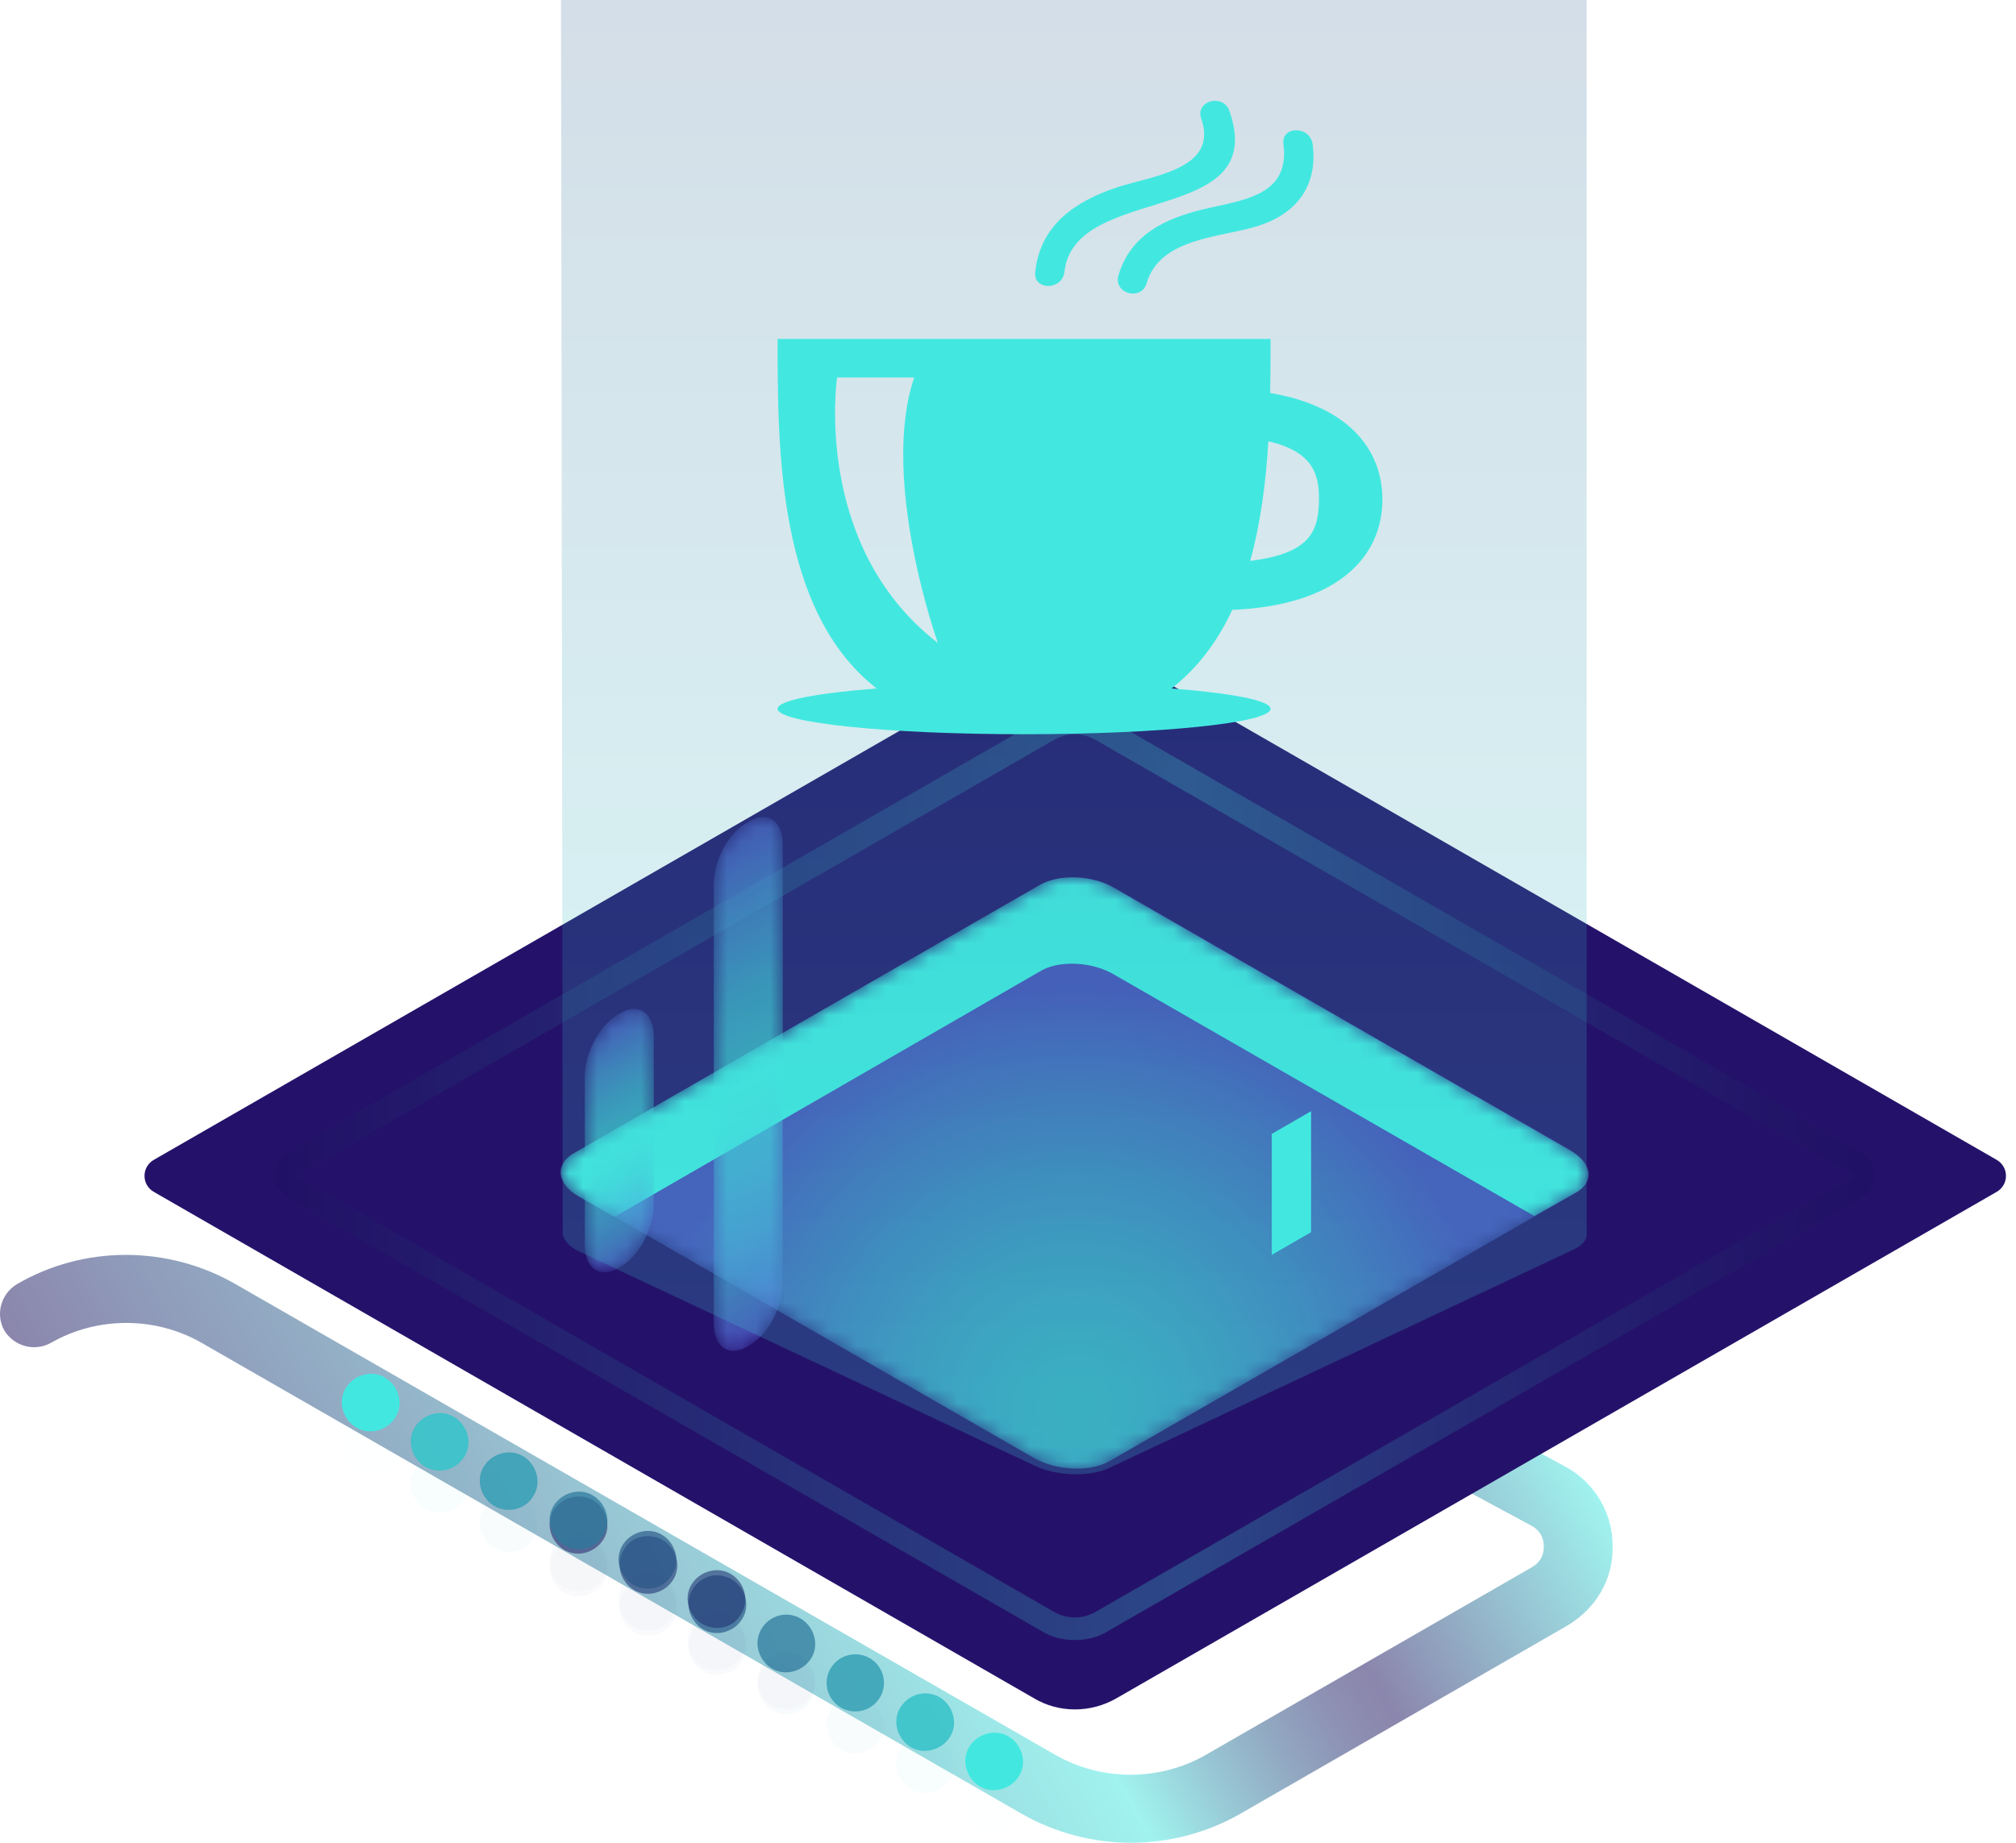 <svg width="140" height="128" viewBox="0 0 140 128" fill="none" xmlns="http://www.w3.org/2000/svg">
<path opacity="0.5" d="M78.543 128C81.149 128 83.817 127.321 86.175 125.962L108.823 112.926C110.808 111.753 112.049 109.714 111.987 107.366C111.987 105.081 110.746 102.98 108.698 101.868L87.043 90.192C85.927 89.574 84.437 90.007 83.817 91.119C83.196 92.231 83.631 93.713 84.748 94.331L106.403 106.007C107.147 106.44 107.209 107.119 107.209 107.428C107.209 107.737 107.147 108.417 106.403 108.849L83.755 121.884C80.528 123.738 76.495 123.738 73.269 121.884L16.37 89.204C11.654 86.486 5.821 86.486 1.168 89.204C0.051 89.883 -0.322 91.304 0.299 92.416C0.981 93.528 2.409 93.899 3.525 93.281C6.752 91.428 10.785 91.428 14.012 93.281L70.911 125.962C73.269 127.321 75.937 128 78.543 128Z" fill="url(#paint0_linear)"/>
<path d="M67.298 121.357C66.738 122.287 67.111 123.527 68.044 124.085C68.978 124.643 70.222 124.271 70.781 123.341C71.341 122.411 70.968 121.171 70.035 120.613C69.102 120.055 67.858 120.427 67.298 121.357Z" fill="url(#paint1_radial)"/>
<path opacity="0.917" d="M62.508 118.629C61.948 119.559 62.321 120.799 63.254 121.357C64.187 121.915 65.432 121.543 65.992 120.613C66.551 119.683 66.178 118.443 65.245 117.885C64.25 117.327 63.068 117.699 62.508 118.629Z" fill="url(#paint2_radial)"/>
<path opacity="0.833" d="M59.397 118.877C58.298 118.877 57.407 117.988 57.407 116.893C57.407 115.797 58.298 114.909 59.397 114.909C60.497 114.909 61.388 115.797 61.388 116.893C61.388 117.988 60.497 118.877 59.397 118.877Z" fill="url(#paint3_radial)"/>
<path opacity="0.75" d="M52.865 113.173C52.306 114.103 52.679 115.343 53.612 115.901C54.545 116.459 55.789 116.087 56.349 115.157C56.909 114.227 56.536 112.987 55.603 112.429C54.67 111.871 53.425 112.181 52.865 113.173Z" fill="url(#paint4_radial)"/>
<path opacity="0.667" d="M48.075 110.445C47.516 111.375 47.889 112.615 48.822 113.173C49.755 113.731 50.999 113.359 51.559 112.429C52.119 111.499 51.746 110.259 50.813 109.701C49.817 109.143 48.635 109.453 48.075 110.445Z" fill="url(#paint5_radial)"/>
<path opacity="0.583" d="M43.285 107.717C42.726 108.647 43.099 109.887 44.032 110.445C44.965 111.003 46.209 110.631 46.769 109.701C47.329 108.771 46.956 107.531 46.023 106.973C45.027 106.415 43.783 106.725 43.285 107.717Z" fill="url(#paint6_radial)"/>
<path opacity="0.5" d="M38.433 104.927C37.873 105.857 38.247 107.097 39.18 107.655C40.113 108.213 41.357 107.841 41.917 106.911C42.477 105.981 42.104 104.741 41.17 104.183C40.175 103.687 38.993 103.997 38.433 104.927Z" fill="url(#paint7_radial)"/>
<path d="M27.485 98.416C28.044 97.487 27.671 96.246 26.738 95.689C25.805 95.13 24.561 95.502 24.001 96.433C23.441 97.362 23.814 98.603 24.747 99.16C25.681 99.719 26.925 99.347 27.485 98.416Z" fill="url(#paint8_radial)"/>
<path opacity="0.917" d="M32.275 101.145C32.834 100.214 32.461 98.975 31.528 98.416C30.595 97.859 29.351 98.231 28.791 99.16C28.231 100.091 28.604 101.331 29.538 101.889C30.533 102.447 31.715 102.075 32.275 101.145Z" fill="url(#paint9_radial)"/>
<path opacity="0.833" d="M37.065 103.873C37.625 102.943 37.251 101.703 36.318 101.145C35.385 100.587 34.141 100.959 33.581 101.889C33.021 102.819 33.394 104.059 34.328 104.617C35.323 105.175 36.567 104.803 37.065 103.873Z" fill="url(#paint10_radial)"/>
<path opacity="0.75" d="M41.917 106.6C42.477 105.67 42.103 104.43 41.17 103.872C40.237 103.314 38.993 103.686 38.433 104.616C37.873 105.546 38.247 106.786 39.18 107.344C40.113 107.902 41.357 107.592 41.917 106.6Z" fill="url(#paint11_radial)"/>
<path opacity="0.667" d="M46.707 109.329C47.267 108.399 46.894 107.159 45.96 106.601C45.027 106.043 43.783 106.415 43.223 107.345C42.663 108.275 43.037 109.515 43.97 110.073C44.965 110.631 46.147 110.321 46.707 109.329Z" fill="url(#paint12_radial)"/>
<path opacity="0.583" d="M51.497 112.057C52.057 111.127 51.684 109.887 50.751 109.329C49.817 108.771 48.573 109.143 48.013 110.073C47.453 111.003 47.827 112.243 48.76 112.801C49.755 113.359 50.999 113.049 51.497 112.057Z" fill="url(#paint13_radial)"/>
<g opacity="0.2">
<g opacity="0.2">
<path opacity="0.2" d="M67.298 124.271C66.738 125.201 67.111 126.441 68.044 126.999C68.978 127.557 70.222 127.185 70.781 126.255C71.341 125.325 70.968 124.085 70.035 123.527C69.102 122.969 67.858 123.341 67.298 124.271Z" fill="url(#paint14_radial)"/>
<path opacity="0.917" d="M62.508 121.544C61.948 122.474 62.321 123.714 63.254 124.272C64.187 124.83 65.432 124.458 65.992 123.528C66.551 122.598 66.178 121.358 65.245 120.8C64.25 120.242 63.068 120.614 62.508 121.544Z" fill="url(#paint15_radial)"/>
<path opacity="0.833" d="M59.397 121.791C58.298 121.791 57.407 120.903 57.407 119.807C57.407 118.712 58.298 117.823 59.397 117.823C60.497 117.823 61.388 118.712 61.388 119.807C61.388 120.903 60.497 121.791 59.397 121.791Z" fill="url(#paint16_radial)"/>
<path opacity="0.75" d="M54.607 119.063C53.508 119.063 52.617 118.175 52.617 117.079C52.617 115.984 53.508 115.095 54.607 115.095C55.707 115.095 56.598 115.984 56.598 117.079C56.598 118.175 55.707 119.063 54.607 119.063Z" fill="url(#paint17_radial)"/>
<path opacity="0.667" d="M48.075 113.359C47.516 114.289 47.889 115.529 48.822 116.087C49.755 116.645 50.999 116.273 51.559 115.343C52.119 114.413 51.746 113.173 50.813 112.615C49.817 112.057 48.635 112.367 48.075 113.359Z" fill="url(#paint18_radial)"/>
<path opacity="0.583" d="M43.285 110.631C42.726 111.561 43.099 112.801 44.032 113.359C44.965 113.917 46.209 113.545 46.769 112.615C47.329 111.685 46.956 110.445 46.023 109.887C45.027 109.329 43.783 109.639 43.285 110.631Z" fill="url(#paint19_radial)"/>
<path opacity="0.5" d="M38.433 107.903C37.873 108.833 38.247 110.073 39.18 110.631C40.113 111.189 41.357 110.817 41.917 109.887C42.477 108.957 42.103 107.717 41.17 107.159C40.175 106.601 38.993 106.911 38.433 107.903Z" fill="url(#paint20_radial)"/>
</g>
<g opacity="0.2">
<path opacity="0.2" d="M27.485 101.332C28.045 100.402 27.671 99.162 26.738 98.603C25.805 98.046 24.561 98.418 24.001 99.347C23.441 100.278 23.814 101.518 24.747 102.076C25.681 102.634 26.925 102.262 27.485 101.332Z" fill="url(#paint21_radial)"/>
<path opacity="0.917" d="M32.275 104.06C32.834 103.13 32.461 101.89 31.528 101.332C30.595 100.774 29.351 101.146 28.791 102.076C28.231 103.006 28.604 104.246 29.538 104.804C30.533 105.362 31.715 105.052 32.275 104.06Z" fill="url(#paint22_radial)"/>
<path opacity="0.833" d="M37.065 106.788C37.625 105.858 37.251 104.618 36.318 104.06C35.385 103.502 34.141 103.874 33.581 104.804C33.021 105.734 33.394 106.974 34.328 107.532C35.323 108.09 36.567 107.78 37.065 106.788Z" fill="url(#paint23_radial)"/>
<path opacity="0.75" d="M41.917 109.515C42.477 108.585 42.104 107.345 41.17 106.787C40.237 106.229 38.993 106.601 38.433 107.531C37.873 108.461 38.247 109.701 39.18 110.259C40.113 110.817 41.357 110.507 41.917 109.515Z" fill="url(#paint24_radial)"/>
<path opacity="0.667" d="M46.707 112.244C47.267 111.314 46.894 110.074 45.961 109.516C45.027 108.958 43.783 109.33 43.223 110.26C42.663 111.19 43.037 112.43 43.97 112.988C44.965 113.546 46.147 113.236 46.707 112.244Z" fill="url(#paint25_radial)"/>
<path opacity="0.583" d="M51.497 115.034C52.057 114.104 51.684 112.864 50.751 112.306C49.817 111.748 48.573 112.12 48.013 113.05C47.453 113.98 47.827 115.22 48.76 115.778C49.755 116.274 50.999 115.964 51.497 115.034Z" fill="url(#paint26_radial)"/>
<path opacity="0.5" d="M56.349 117.762C56.909 116.832 56.536 115.592 55.603 115.034C54.67 114.476 53.425 114.848 52.866 115.778C52.306 116.708 52.679 117.948 53.612 118.506C54.607 119.002 55.789 118.692 56.349 117.762Z" fill="url(#paint27_radial)"/>
</g>
</g>
<path d="M77.562 117.947L138.651 82.792C139.521 82.296 139.521 81.056 138.651 80.56L77.562 45.406C75.758 44.352 73.581 44.352 71.777 45.406L10.688 80.56C9.818 81.056 9.818 82.296 10.688 82.792L71.777 117.947C73.519 119.001 75.758 119.001 77.562 117.947Z" fill="#24126A"/>
<g opacity="0.5">
<path opacity="0.5" d="M74.638 113.917C75.447 113.917 76.256 113.731 76.94 113.297L129.319 83.165C129.879 82.855 130.19 82.297 130.19 81.615C130.19 80.933 129.879 80.437 129.319 80.065L76.94 49.932C75.509 49.126 73.767 49.126 72.337 49.932L19.957 80.065C19.398 80.375 19.087 80.933 19.087 81.615C19.087 82.235 19.398 82.793 19.957 83.165L72.337 113.297C73.021 113.731 73.83 113.917 74.638 113.917ZM76.131 111.933C75.198 112.491 74.079 112.491 73.145 111.933L20.766 81.801C20.704 81.801 20.704 81.739 20.704 81.677C20.704 81.615 20.704 81.553 20.766 81.553L73.145 51.42C74.079 50.862 75.198 50.862 76.131 51.42L128.511 81.553C128.573 81.553 128.573 81.615 128.573 81.677C128.573 81.739 128.573 81.801 128.511 81.801L76.131 111.933Z" fill="url(#paint28_linear)"/>
</g>
<path opacity="0.66" d="M77.002 101.517L109.413 82.855C110.719 82.111 110.532 80.809 109.039 79.879L77.376 61.65C75.882 60.782 73.581 60.658 72.274 61.464L39.864 80.127C38.558 80.871 38.744 82.173 40.237 83.103L71.901 101.331C73.394 102.137 75.696 102.261 77.002 101.517Z" fill="#2B237C"/>
<mask id="mask0" mask-type="alpha" maskUnits="userSpaceOnUse" x="38" y="60" width="73" height="43">
<path d="M77.002 101.517L109.413 82.855C110.719 82.111 110.532 80.809 109.039 79.879L77.376 61.65C75.882 60.782 73.581 60.658 72.274 61.464L39.864 80.127C38.558 80.871 38.744 82.173 40.237 83.103L71.901 101.331C73.394 102.137 75.696 102.261 77.002 101.517Z" fill="url(#paint29_radial)"/>
</mask>
<g mask="url(#mask0)">
<path opacity="0.66" d="M77.002 101.517L109.413 82.855C110.719 82.111 110.532 80.809 109.039 79.879L77.376 61.65C75.882 60.782 73.581 60.658 72.274 61.464L39.864 80.127C38.558 80.871 38.744 82.173 40.237 83.103L71.901 101.331C73.394 102.137 75.696 102.261 77.002 101.517Z" fill="url(#paint30_radial)"/>
<path d="M109.412 82.854L106.55 84.466L77.312 67.664C75.819 66.796 73.518 66.672 72.211 67.478L42.662 84.528L40.174 83.102C38.681 82.234 38.494 80.932 39.801 80.126L72.211 61.464C73.518 60.72 75.819 60.782 77.312 61.65L108.976 79.878C110.594 80.746 110.78 82.11 109.412 82.854Z" fill="#42E8E0"/>
</g>
<mask id="mask1" mask-type="alpha" maskUnits="userSpaceOnUse" x="67" y="11" width="6" height="105">
<path d="M69.91 12.236L70.222 12.05C71.466 11.368 72.461 12.112 72.461 13.724V110.383C72.461 112.057 71.466 113.917 70.222 114.661L69.91 114.847C68.666 115.529 67.671 114.785 67.671 113.173V16.514C67.671 14.902 68.666 12.98 69.91 12.236Z" fill="url(#paint31_linear)"/>
</mask>
<g mask="url(#mask1)">
</g>
<mask id="mask2" mask-type="alpha" maskUnits="userSpaceOnUse" x="58" y="32" width="6" height="89">
<path d="M60.828 32.882L61.139 32.696C62.383 32.014 63.379 32.758 63.379 34.37V115.654C63.379 117.328 62.383 119.188 61.139 119.932L60.828 120.118C59.584 120.8 58.589 120.056 58.589 118.444V37.098C58.589 35.486 59.646 33.564 60.828 32.882Z" fill="url(#paint32_linear)"/>
</mask>
<g mask="url(#mask2)">
</g>
<mask id="mask3" mask-type="alpha" maskUnits="userSpaceOnUse" x="49" y="56" width="6" height="38">
<path d="M51.808 57.187L52.119 57.001C53.363 56.319 54.358 57.063 54.358 58.675V89.117C54.358 90.791 53.363 92.651 52.119 93.395L51.808 93.582C50.564 94.263 49.568 93.519 49.568 91.907V61.465C49.568 59.791 50.564 57.869 51.808 57.187Z" fill="url(#paint33_linear)"/>
</mask>
<g mask="url(#mask3)">
<path opacity="0.66" d="M51.808 57.187L52.119 57.001C53.363 56.319 54.358 57.063 54.358 58.675V89.117C54.358 90.791 53.363 92.651 52.119 93.395L51.808 93.582C50.564 94.263 49.568 93.519 49.568 91.907V61.465C49.568 59.791 50.564 57.869 51.808 57.187Z" fill="url(#paint34_linear)"/>
</g>
<mask id="mask4" mask-type="alpha" maskUnits="userSpaceOnUse" x="40" y="70" width="6" height="19">
<path d="M42.85 70.517L43.161 70.331C44.405 69.649 45.401 70.393 45.401 72.005V83.661C45.401 85.335 44.405 87.195 43.161 87.939L42.85 88.125C41.606 88.807 40.61 88.063 40.61 86.451V74.795C40.61 73.183 41.606 71.261 42.85 70.517Z" fill="url(#paint35_linear)"/>
</mask>
<g mask="url(#mask4)">
<path opacity="0.66" d="M42.85 70.517L43.161 70.331C44.405 69.649 45.401 70.393 45.401 72.005V83.661C45.401 85.335 44.405 87.195 43.161 87.939L42.85 88.125C41.606 88.807 40.61 88.063 40.61 86.451V74.795C40.61 73.183 41.606 71.261 42.85 70.517Z" fill="url(#paint36_linear)"/>
</g>
<path opacity="0.2" d="M38.957 0H110.184V85.662C110.246 86.067 109.935 86.471 109.315 86.774L76.99 101.98C75.687 102.587 73.391 102.536 71.902 101.829L40.322 86.976C39.515 86.622 39.143 86.117 39.081 85.713L38.957 0Z" fill="url(#paint37_linear)"/>
<path d="M85.573 42.36C92.792 42.067 96 38.752 96 34.695C96 31.171 93.576 28.206 88.208 27.296C88.232 25.985 88.234 24.721 88.234 23.541H54C54 31.258 54.009 42.468 60.88 47.822C56.71 48.144 54 48.657 54 49.233C54 50.21 61.664 51 71.117 51C80.571 51 88.234 50.21 88.234 49.233C88.234 48.657 85.523 48.143 81.354 47.822C83.219 46.369 84.583 44.489 85.573 42.36ZM88.081 30.652C91.093 31.356 91.631 32.846 91.596 34.776C91.558 36.966 90.929 38.449 86.816 38.96C87.56 36.293 87.912 33.43 88.081 30.652ZM58.132 26.219H63.484C61.085 33.361 65.131 44.662 65.131 44.662C56.382 37.896 58.132 26.219 58.132 26.219Z" fill="#42E8E0"/>
<path d="M73.918 18.886C74.598 12.665 88.211 15.777 85.374 7.701C84.94 6.466 82.98 6.998 83.418 8.245C84.662 11.786 79.936 12.217 77.529 13.028C74.638 14.003 72.246 15.633 71.89 18.886C71.746 20.196 73.776 20.182 73.918 18.886Z" fill="#42E8E0"/>
<path d="M83.58 14.533C80.926 15.164 78.5 16.311 77.672 19.127C77.3 20.395 79.257 20.933 79.628 19.671C80.541 16.561 84.589 16.509 87.174 15.752C89.949 14.939 91.538 12.999 91.156 10.021C90.99 8.73 88.962 8.714 89.128 10.021C89.589 13.622 86.305 13.883 83.58 14.533Z" fill="#42E8E0"/>
<path d="M91.048 77.183L88.317 78.763V87.165L91.048 85.586V77.183Z" fill="#42E8E0"/>
<defs>
<linearGradient id="paint0_linear" x1="95.718" y1="77.681" x2="17.928" y2="122.79" gradientUnits="userSpaceOnUse">
<stop stop-color="#42E8E0"/>
<stop offset="0.175" stop-color="#213B77"/>
<stop offset="0.22" stop-color="#180D5B"/>
<stop offset="0.24" stop-color="#1A1660"/>
<stop offset="0.273" stop-color="#1E2E6F"/>
<stop offset="0.314" stop-color="#265687"/>
<stop offset="0.362" stop-color="#318DA9"/>
<stop offset="0.415" stop-color="#3ED3D3"/>
<stop offset="0.43" stop-color="#42E8E0"/>
<stop offset="0.883" stop-color="#213B77"/>
<stop offset="1" stop-color="#180D5B"/>
</linearGradient>
<radialGradient id="paint1_radial" cx="0" cy="0" r="1" gradientUnits="userSpaceOnUse" gradientTransform="translate(69.056 122.339) rotate(-150.413) scale(1.988 1.985)">
<stop stop-color="#42E8E0"/>
<stop offset="1" stop-color="#42E8E0"/>
</radialGradient>
<radialGradient id="paint2_radial" cx="0" cy="0" r="1" gradientUnits="userSpaceOnUse" gradientTransform="translate(64.242 119.605) rotate(-150.413) scale(1.988 1.985)">
<stop stop-color="#3BC3CA"/>
<stop offset="1" stop-color="#3BC3CA"/>
</radialGradient>
<radialGradient id="paint3_radial" cx="0" cy="0" r="1" gradientUnits="userSpaceOnUse" gradientTransform="translate(59.427 116.872) rotate(-150.413) scale(1.988 1.985)">
<stop stop-color="#349FB4"/>
<stop offset="1" stop-color="#349FB4"/>
</radialGradient>
<radialGradient id="paint4_radial" cx="0" cy="0" r="1" gradientUnits="userSpaceOnUse" gradientTransform="translate(54.613 114.139) rotate(-150.413) scale(1.988 1.985)">
<stop stop-color="#2D7B9E"/>
<stop offset="1" stop-color="#2D7B9E"/>
</radialGradient>
<radialGradient id="paint5_radial" cx="0" cy="0" r="1" gradientUnits="userSpaceOnUse" gradientTransform="translate(49.799 111.405) rotate(-150.413) scale(1.988 1.985)">
<stop stop-color="#265687"/>
<stop offset="1" stop-color="#265687"/>
</radialGradient>
<radialGradient id="paint6_radial" cx="0" cy="0" r="1" gradientUnits="userSpaceOnUse" gradientTransform="translate(44.984 108.672) rotate(-150.413) scale(1.988 1.985)">
<stop stop-color="#1F3271"/>
<stop offset="1" stop-color="#1F3271"/>
</radialGradient>
<radialGradient id="paint7_radial" cx="0" cy="0" r="1" gradientUnits="userSpaceOnUse" gradientTransform="translate(40.17 105.939) rotate(-150.413) scale(1.988 1.985)">
<stop stop-color="#180D5B"/>
<stop offset="1" stop-color="#180D5B"/>
</radialGradient>
<radialGradient id="paint8_radial" cx="0" cy="0" r="1" gradientUnits="userSpaceOnUse" gradientTransform="translate(25.727 97.433) rotate(29.587) scale(1.988 1.985)">
<stop stop-color="#42E8E0"/>
<stop offset="1" stop-color="#42E8E0"/>
</radialGradient>
<radialGradient id="paint9_radial" cx="0" cy="0" r="1" gradientUnits="userSpaceOnUse" gradientTransform="translate(30.542 100.166) rotate(29.587) scale(1.988 1.985)">
<stop stop-color="#3BC3CA"/>
<stop offset="1" stop-color="#3BC3CA"/>
</radialGradient>
<radialGradient id="paint10_radial" cx="0" cy="0" r="1" gradientUnits="userSpaceOnUse" gradientTransform="translate(35.356 102.9) rotate(29.587) scale(1.988 1.985)">
<stop stop-color="#349FB4"/>
<stop offset="1" stop-color="#349FB4"/>
</radialGradient>
<radialGradient id="paint11_radial" cx="0" cy="0" r="1" gradientUnits="userSpaceOnUse" gradientTransform="translate(40.17 105.632) rotate(29.587) scale(1.988 1.985)">
<stop stop-color="#2D7B9E"/>
<stop offset="1" stop-color="#2D7B9E"/>
</radialGradient>
<radialGradient id="paint12_radial" cx="0" cy="0" r="1" gradientUnits="userSpaceOnUse" gradientTransform="translate(44.984 108.366) rotate(29.587) scale(1.988 1.985)">
<stop stop-color="#265687"/>
<stop offset="1" stop-color="#265687"/>
</radialGradient>
<radialGradient id="paint13_radial" cx="0" cy="0" r="1" gradientUnits="userSpaceOnUse" gradientTransform="translate(49.799 111.1) rotate(29.587) scale(1.988 1.985)">
<stop stop-color="#1F3271"/>
<stop offset="1" stop-color="#1F3271"/>
</radialGradient>
<radialGradient id="paint14_radial" cx="0" cy="0" r="1" gradientUnits="userSpaceOnUse" gradientTransform="translate(69.056 125.261) rotate(-150.413) scale(1.988 1.985)">
<stop stop-color="#42E8E0"/>
<stop offset="1" stop-color="#42E8E0"/>
</radialGradient>
<radialGradient id="paint15_radial" cx="0" cy="0" r="1" gradientUnits="userSpaceOnUse" gradientTransform="translate(64.242 122.528) rotate(-150.413) scale(1.988 1.985)">
<stop stop-color="#3BC3CA"/>
<stop offset="1" stop-color="#3BC3CA"/>
</radialGradient>
<radialGradient id="paint16_radial" cx="0" cy="0" r="1" gradientUnits="userSpaceOnUse" gradientTransform="translate(59.427 119.794) rotate(-150.412) scale(1.988 1.985)">
<stop stop-color="#349FB4"/>
<stop offset="1" stop-color="#349FB4"/>
</radialGradient>
<radialGradient id="paint17_radial" cx="0" cy="0" r="1" gradientUnits="userSpaceOnUse" gradientTransform="translate(54.613 117.061) rotate(-150.413) scale(1.988 1.985)">
<stop stop-color="#2D7B9E"/>
<stop offset="1" stop-color="#2D7B9E"/>
</radialGradient>
<radialGradient id="paint18_radial" cx="0" cy="0" r="1" gradientUnits="userSpaceOnUse" gradientTransform="translate(49.799 114.328) rotate(-150.413) scale(1.988 1.985)">
<stop stop-color="#265687"/>
<stop offset="1" stop-color="#265687"/>
</radialGradient>
<radialGradient id="paint19_radial" cx="0" cy="0" r="1" gradientUnits="userSpaceOnUse" gradientTransform="translate(44.984 111.594) rotate(-150.413) scale(1.988 1.985)">
<stop stop-color="#1F3271"/>
<stop offset="1" stop-color="#1F3271"/>
</radialGradient>
<radialGradient id="paint20_radial" cx="0" cy="0" r="1" gradientUnits="userSpaceOnUse" gradientTransform="translate(40.17 108.861) rotate(-150.413) scale(1.988 1.985)">
<stop stop-color="#180D5B"/>
<stop offset="1" stop-color="#180D5B"/>
</radialGradient>
<radialGradient id="paint21_radial" cx="0" cy="0" r="1" gradientUnits="userSpaceOnUse" gradientTransform="translate(25.727 100.356) rotate(29.587) scale(1.988 1.985)">
<stop stop-color="#42E8E0"/>
<stop offset="1" stop-color="#42E8E0"/>
</radialGradient>
<radialGradient id="paint22_radial" cx="0" cy="0" r="1" gradientUnits="userSpaceOnUse" gradientTransform="translate(30.542 103.089) rotate(29.587) scale(1.988 1.985)">
<stop stop-color="#3BC3CA"/>
<stop offset="1" stop-color="#3BC3CA"/>
</radialGradient>
<radialGradient id="paint23_radial" cx="0" cy="0" r="1" gradientUnits="userSpaceOnUse" gradientTransform="translate(35.356 105.822) rotate(29.587) scale(1.988 1.985)">
<stop stop-color="#349FB4"/>
<stop offset="1" stop-color="#349FB4"/>
</radialGradient>
<radialGradient id="paint24_radial" cx="0" cy="0" r="1" gradientUnits="userSpaceOnUse" gradientTransform="translate(40.17 108.555) rotate(29.587) scale(1.988 1.985)">
<stop stop-color="#2D7B9E"/>
<stop offset="1" stop-color="#2D7B9E"/>
</radialGradient>
<radialGradient id="paint25_radial" cx="0" cy="0" r="1" gradientUnits="userSpaceOnUse" gradientTransform="translate(44.984 111.289) rotate(29.587) scale(1.988 1.985)">
<stop stop-color="#265687"/>
<stop offset="1" stop-color="#265687"/>
</radialGradient>
<radialGradient id="paint26_radial" cx="0" cy="0" r="1" gradientUnits="userSpaceOnUse" gradientTransform="translate(49.799 114.023) rotate(29.587) scale(1.988 1.985)">
<stop stop-color="#1F3271"/>
<stop offset="1" stop-color="#1F3271"/>
</radialGradient>
<radialGradient id="paint27_radial" cx="0" cy="0" r="1" gradientUnits="userSpaceOnUse" gradientTransform="translate(54.613 116.756) rotate(29.587) scale(1.988 1.985)">
<stop stop-color="#180D5B"/>
<stop offset="1" stop-color="#180D5B"/>
</radialGradient>
<linearGradient id="paint28_linear" x1="130.22" y1="81.66" x2="19.066" y2="81.66" gradientUnits="userSpaceOnUse">
<stop stop-color="#180D5B"/>
<stop offset="0.041" stop-color="#1A1660"/>
<stop offset="0.107" stop-color="#1E2E6F"/>
<stop offset="0.192" stop-color="#265687"/>
<stop offset="0.29" stop-color="#318DA9"/>
<stop offset="0.399" stop-color="#3ED3D3"/>
<stop offset="0.43" stop-color="#42E8E0"/>
<stop offset="0.883" stop-color="#213B77"/>
<stop offset="1" stop-color="#180D5B"/>
</linearGradient>
<radialGradient id="paint29_radial" cx="0" cy="0" r="1" gradientUnits="userSpaceOnUse" gradientTransform="translate(74.641 97.615) rotate(180) scale(29.139 29.042)">
<stop stop-color="#E6E6E6"/>
<stop offset="0.097" stop-color="#DFDFDF"/>
<stop offset="0.232" stop-color="#CDCDCD"/>
<stop offset="0.391" stop-color="#AFAFAF"/>
<stop offset="0.566" stop-color="#858585"/>
<stop offset="0.756" stop-color="#505050"/>
<stop offset="0.955" stop-color="#101010"/>
<stop offset="1"/>
</radialGradient>
<radialGradient id="paint30_radial" cx="0" cy="0" r="1" gradientUnits="userSpaceOnUse" gradientTransform="translate(74.641 97.615) rotate(180) scale(29.139 29.042)">
<stop stop-color="#42E8E0"/>
<stop offset="0.137" stop-color="#43E2E0"/>
<stop offset="0.328" stop-color="#46CFDE"/>
<stop offset="0.552" stop-color="#4AB1DC"/>
<stop offset="0.798" stop-color="#5188DA"/>
<stop offset="1" stop-color="#5761D7"/>
</radialGradient>
<linearGradient id="paint31_linear" x1="70.058" y1="114.779" x2="25.693" y2="37.683" gradientUnits="userSpaceOnUse">
<stop/>
<stop offset="0.058" stop-color="#292929"/>
<stop offset="0.145" stop-color="#626262"/>
<stop offset="0.231" stop-color="#919191"/>
<stop offset="0.311" stop-color="#B6B6B6"/>
<stop offset="0.386" stop-color="#D0D0D0"/>
<stop offset="0.453" stop-color="#E0E0E0"/>
<stop offset="0.505" stop-color="#E6E6E6"/>
<stop offset="0.551" stop-color="#DEDEDE"/>
<stop offset="0.621" stop-color="#C9C9C9"/>
<stop offset="0.706" stop-color="#A7A7A7"/>
<stop offset="0.802" stop-color="#777777"/>
<stop offset="0.908" stop-color="#3B3B3B"/>
<stop offset="1"/>
</linearGradient>
<linearGradient id="paint32_linear" x1="61.023" y1="119.978" x2="23.317" y2="54.453" gradientUnits="userSpaceOnUse">
<stop/>
<stop offset="0.058" stop-color="#292929"/>
<stop offset="0.145" stop-color="#626262"/>
<stop offset="0.231" stop-color="#919191"/>
<stop offset="0.311" stop-color="#B6B6B6"/>
<stop offset="0.386" stop-color="#D0D0D0"/>
<stop offset="0.453" stop-color="#E0E0E0"/>
<stop offset="0.505" stop-color="#E6E6E6"/>
<stop offset="0.551" stop-color="#DEDEDE"/>
<stop offset="0.621" stop-color="#C9C9C9"/>
<stop offset="0.706" stop-color="#A7A7A7"/>
<stop offset="0.802" stop-color="#777777"/>
<stop offset="0.908" stop-color="#3B3B3B"/>
<stop offset="1"/>
</linearGradient>
<linearGradient id="paint33_linear" x1="51.989" y1="93.5" x2="36.248" y2="66.146" gradientUnits="userSpaceOnUse">
<stop/>
<stop offset="0.058" stop-color="#292929"/>
<stop offset="0.145" stop-color="#626262"/>
<stop offset="0.231" stop-color="#919191"/>
<stop offset="0.311" stop-color="#B6B6B6"/>
<stop offset="0.386" stop-color="#D0D0D0"/>
<stop offset="0.453" stop-color="#E0E0E0"/>
<stop offset="0.505" stop-color="#E6E6E6"/>
<stop offset="0.551" stop-color="#DEDEDE"/>
<stop offset="0.621" stop-color="#C9C9C9"/>
<stop offset="0.706" stop-color="#A7A7A7"/>
<stop offset="0.802" stop-color="#777777"/>
<stop offset="0.908" stop-color="#3B3B3B"/>
<stop offset="1"/>
</linearGradient>
<linearGradient id="paint34_linear" x1="51.989" y1="93.5" x2="36.248" y2="66.146" gradientUnits="userSpaceOnUse">
<stop stop-color="#5761D7"/>
<stop offset="0.01" stop-color="#5665D7"/>
<stop offset="0.126" stop-color="#4F94DA"/>
<stop offset="0.237" stop-color="#49B8DD"/>
<stop offset="0.341" stop-color="#45D3DF"/>
<stop offset="0.433" stop-color="#43E2E0"/>
<stop offset="0.505" stop-color="#42E8E0"/>
<stop offset="0.572" stop-color="#43E0DF"/>
<stop offset="0.673" stop-color="#46CCDE"/>
<stop offset="0.795" stop-color="#4CA9DC"/>
<stop offset="0.933" stop-color="#537AD9"/>
<stop offset="1" stop-color="#5761D7"/>
</linearGradient>
<linearGradient id="paint35_linear" x1="43.034" y1="88.083" x2="35.408" y2="74.831" gradientUnits="userSpaceOnUse">
<stop/>
<stop offset="0.058" stop-color="#292929"/>
<stop offset="0.145" stop-color="#626262"/>
<stop offset="0.231" stop-color="#919191"/>
<stop offset="0.311" stop-color="#B6B6B6"/>
<stop offset="0.386" stop-color="#D0D0D0"/>
<stop offset="0.453" stop-color="#E0E0E0"/>
<stop offset="0.505" stop-color="#E6E6E6"/>
<stop offset="0.551" stop-color="#DEDEDE"/>
<stop offset="0.621" stop-color="#C9C9C9"/>
<stop offset="0.706" stop-color="#A7A7A7"/>
<stop offset="0.802" stop-color="#777777"/>
<stop offset="0.908" stop-color="#3B3B3B"/>
<stop offset="1"/>
</linearGradient>
<linearGradient id="paint36_linear" x1="43.034" y1="88.083" x2="35.408" y2="74.831" gradientUnits="userSpaceOnUse">
<stop stop-color="#5761D7"/>
<stop offset="0.01" stop-color="#5665D7"/>
<stop offset="0.126" stop-color="#4F94DA"/>
<stop offset="0.237" stop-color="#49B8DD"/>
<stop offset="0.341" stop-color="#45D3DF"/>
<stop offset="0.433" stop-color="#43E2E0"/>
<stop offset="0.505" stop-color="#42E8E0"/>
<stop offset="0.572" stop-color="#43E0DF"/>
<stop offset="0.673" stop-color="#46CCDE"/>
<stop offset="0.795" stop-color="#4CA9DC"/>
<stop offset="0.933" stop-color="#537AD9"/>
<stop offset="1" stop-color="#5761D7"/>
</linearGradient>
<linearGradient id="paint37_linear" x1="74.576" y1="102.38" x2="74.576" y2="-53.95" gradientUnits="userSpaceOnUse">
<stop stop-color="#42E8E0"/>
<stop offset="0.795" stop-color="#213B77"/>
<stop offset="1" stop-color="#180D5B"/>
</linearGradient>
</defs>
</svg>
